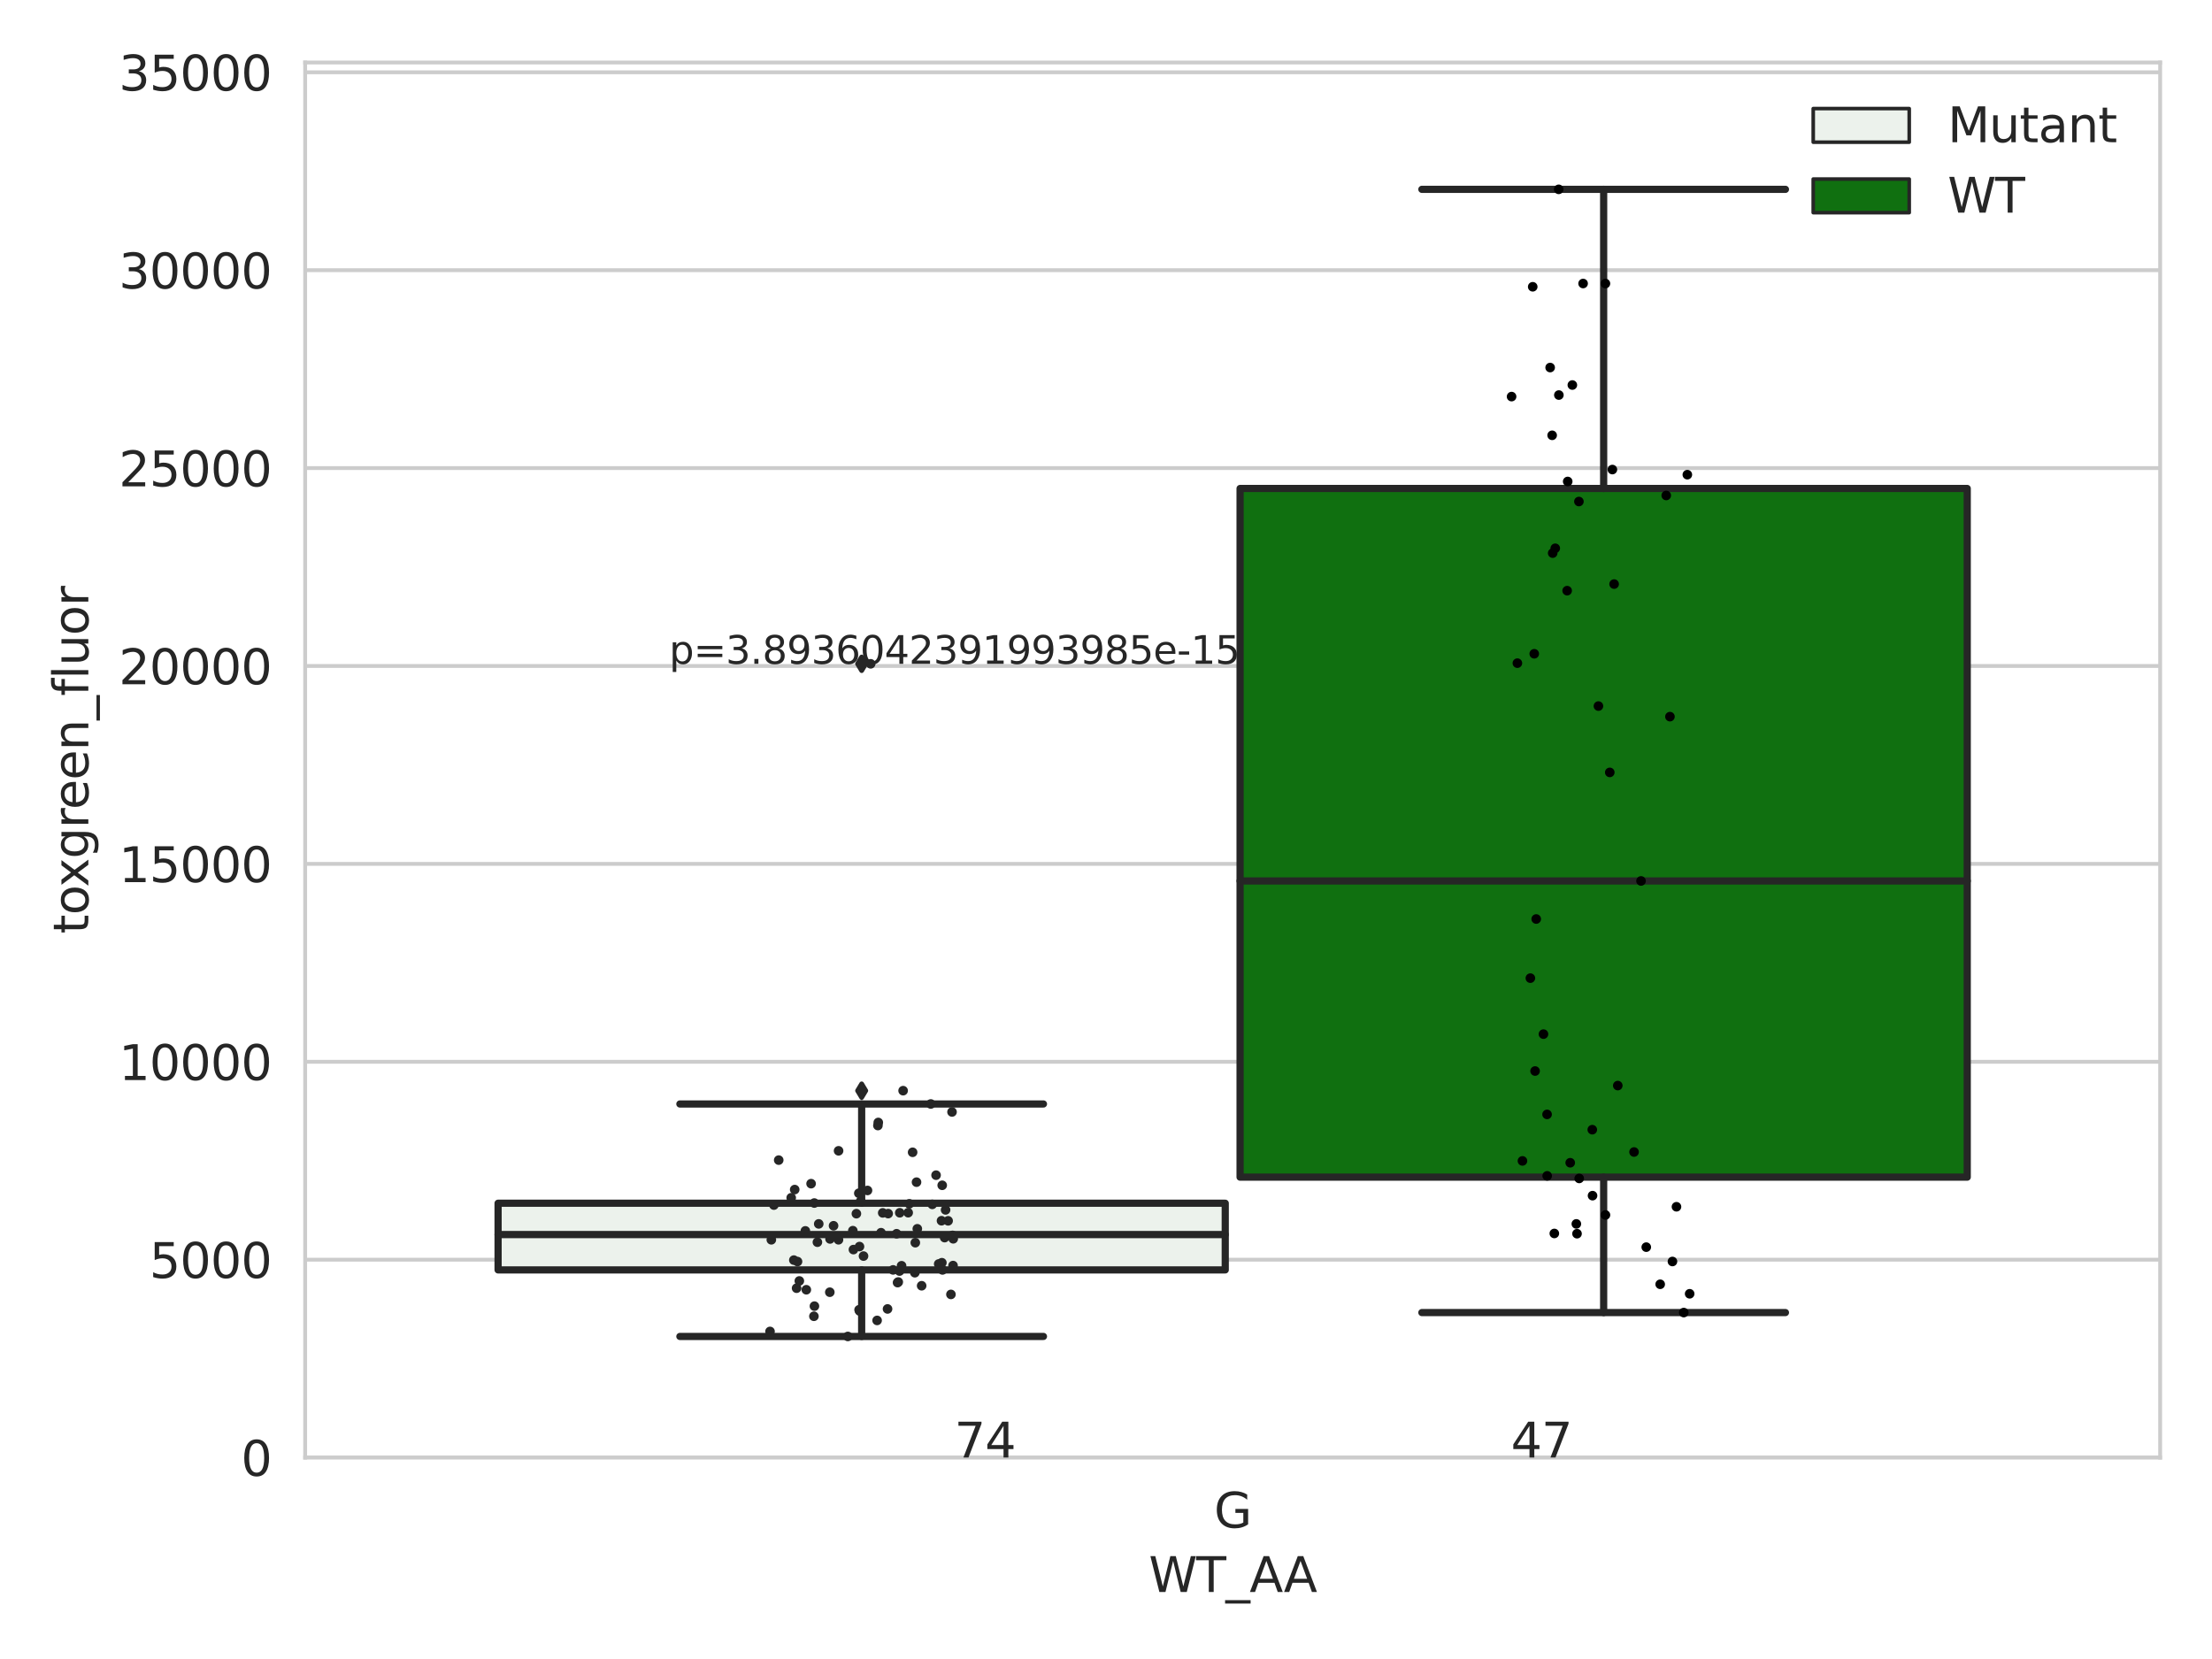 <?xml version="1.0" encoding="utf-8" standalone="no"?>
<!DOCTYPE svg PUBLIC "-//W3C//DTD SVG 1.1//EN"
  "http://www.w3.org/Graphics/SVG/1.1/DTD/svg11.dtd">
<svg xmlns:xlink="http://www.w3.org/1999/xlink" width="460.8pt" height="345.6pt" viewBox="0 0 460.8 345.6" xmlns="http://www.w3.org/2000/svg" version="1.1">
 <defs>
  <style type="text/css">*{stroke-linejoin: round; stroke-linecap: butt}</style>
 </defs>
 <g id="figure_1">
  <g id="patch_1">
   <path d="M 0 345.6 
L 460.8 345.6 
L 460.8 0 
L 0 0 
z
" style="fill: #ffffff"/>
  </g>
  <g id="axes_1">
   <g id="patch_2">
    <path d="M 63.571 303.64 
L 450 303.64 
L 450 13.023 
L 63.571 13.023 
z
" style="fill: #ffffff"/>
   </g>
   <g id="matplotlib.axis_1">
    <g id="xtick_1">
     <g id="text_1">
      <!-- G -->
      <g style="fill: #262626" transform="translate(252.911 318.238) scale(0.1 -0.1)">
       <defs>
        <path id="DejaVuSans-47" d="M 3809 666 
L 3809 1919 
L 2778 1919 
L 2778 2438 
L 4434 2438 
L 4434 434 
Q 4069 175 3628 42 
Q 3188 -91 2688 -91 
Q 1594 -91 976 548 
Q 359 1188 359 2328 
Q 359 3472 976 4111 
Q 1594 4750 2688 4750 
Q 3144 4750 3555 4637 
Q 3966 4525 4313 4306 
L 4313 3634 
Q 3963 3931 3569 4081 
Q 3175 4231 2741 4231 
Q 1884 4231 1454 3753 
Q 1025 3275 1025 2328 
Q 1025 1384 1454 906 
Q 1884 428 2741 428 
Q 3075 428 3337 486 
Q 3600 544 3809 666 
z
" transform="scale(0.016)"/>
       </defs>
       <use xlink:href="#DejaVuSans-47"/>
      </g>
     </g>
    </g>
    <g id="text_2">
     <!-- WT_AA -->
     <g style="fill: #262626" transform="translate(239.31 331.638) scale(0.1 -0.1)">
      <defs>
       <path id="DejaVuSans-57" d="M 213 4666 
L 850 4666 
L 1831 722 
L 2809 4666 
L 3519 4666 
L 4500 722 
L 5478 4666 
L 6119 4666 
L 4947 0 
L 4153 0 
L 3169 4050 
L 2175 0 
L 1381 0 
L 213 4666 
z
" transform="scale(0.016)"/>
       <path id="DejaVuSans-54" d="M -19 4666 
L 3928 4666 
L 3928 4134 
L 2272 4134 
L 2272 0 
L 1638 0 
L 1638 4134 
L -19 4134 
L -19 4666 
z
" transform="scale(0.016)"/>
       <path id="DejaVuSans-5f" d="M 3263 -1063 
L 3263 -1509 
L -63 -1509 
L -63 -1063 
L 3263 -1063 
z
" transform="scale(0.016)"/>
       <path id="DejaVuSans-41" d="M 2188 4044 
L 1331 1722 
L 3047 1722 
L 2188 4044 
z
M 1831 4666 
L 2547 4666 
L 4325 0 
L 3669 0 
L 3244 1197 
L 1141 1197 
L 716 0 
L 50 0 
L 1831 4666 
z
" transform="scale(0.016)"/>
      </defs>
      <use xlink:href="#DejaVuSans-57"/>
      <use xlink:href="#DejaVuSans-54" x="98.877"/>
      <use xlink:href="#DejaVuSans-5f" x="159.961"/>
      <use xlink:href="#DejaVuSans-41" x="209.961"/>
      <use xlink:href="#DejaVuSans-41" x="281.119"/>
     </g>
    </g>
   </g>
   <g id="matplotlib.axis_2">
    <g id="ytick_1">
     <g id="line2d_1">
      <path d="M 63.571 303.64 
L 450 303.64 
" clip-path="url(#p4156b1396d)" style="fill: none; stroke: #cccccc; stroke-width: 0.8; stroke-linecap: round"/>
     </g>
     <g id="text_3">
      <!-- 0 -->
      <g style="fill: #262626" transform="translate(50.209 307.439) scale(0.1 -0.1)">
       <defs>
        <path id="DejaVuSans-30" d="M 2034 4250 
Q 1547 4250 1301 3770 
Q 1056 3291 1056 2328 
Q 1056 1369 1301 889 
Q 1547 409 2034 409 
Q 2525 409 2770 889 
Q 3016 1369 3016 2328 
Q 3016 3291 2770 3770 
Q 2525 4250 2034 4250 
z
M 2034 4750 
Q 2819 4750 3233 4129 
Q 3647 3509 3647 2328 
Q 3647 1150 3233 529 
Q 2819 -91 2034 -91 
Q 1250 -91 836 529 
Q 422 1150 422 2328 
Q 422 3509 836 4129 
Q 1250 4750 2034 4750 
z
" transform="scale(0.016)"/>
       </defs>
       <use xlink:href="#DejaVuSans-30"/>
      </g>
     </g>
    </g>
    <g id="ytick_2">
     <g id="line2d_2">
      <path d="M 63.571 262.414 
L 450 262.414 
" clip-path="url(#p4156b1396d)" style="fill: none; stroke: #cccccc; stroke-width: 0.8; stroke-linecap: round"/>
     </g>
     <g id="text_4">
      <!-- 5000 -->
      <g style="fill: #262626" transform="translate(31.121 266.214) scale(0.1 -0.1)">
       <defs>
        <path id="DejaVuSans-35" d="M 691 4666 
L 3169 4666 
L 3169 4134 
L 1269 4134 
L 1269 2991 
Q 1406 3038 1543 3061 
Q 1681 3084 1819 3084 
Q 2600 3084 3056 2656 
Q 3513 2228 3513 1497 
Q 3513 744 3044 326 
Q 2575 -91 1722 -91 
Q 1428 -91 1123 -41 
Q 819 9 494 109 
L 494 744 
Q 775 591 1075 516 
Q 1375 441 1709 441 
Q 2250 441 2565 725 
Q 2881 1009 2881 1497 
Q 2881 1984 2565 2268 
Q 2250 2553 1709 2553 
Q 1456 2553 1204 2497 
Q 953 2441 691 2322 
L 691 4666 
z
" transform="scale(0.016)"/>
       </defs>
       <use xlink:href="#DejaVuSans-35"/>
       <use xlink:href="#DejaVuSans-30" x="63.623"/>
       <use xlink:href="#DejaVuSans-30" x="127.246"/>
       <use xlink:href="#DejaVuSans-30" x="190.869"/>
      </g>
     </g>
    </g>
    <g id="ytick_3">
     <g id="line2d_3">
      <path d="M 63.571 221.189 
L 450 221.189 
" clip-path="url(#p4156b1396d)" style="fill: none; stroke: #cccccc; stroke-width: 0.8; stroke-linecap: round"/>
     </g>
     <g id="text_5">
      <!-- 10000 -->
      <g style="fill: #262626" transform="translate(24.759 224.988) scale(0.1 -0.1)">
       <defs>
        <path id="DejaVuSans-31" d="M 794 531 
L 1825 531 
L 1825 4091 
L 703 3866 
L 703 4441 
L 1819 4666 
L 2450 4666 
L 2450 531 
L 3481 531 
L 3481 0 
L 794 0 
L 794 531 
z
" transform="scale(0.016)"/>
       </defs>
       <use xlink:href="#DejaVuSans-31"/>
       <use xlink:href="#DejaVuSans-30" x="63.623"/>
       <use xlink:href="#DejaVuSans-30" x="127.246"/>
       <use xlink:href="#DejaVuSans-30" x="190.869"/>
       <use xlink:href="#DejaVuSans-30" x="254.492"/>
      </g>
     </g>
    </g>
    <g id="ytick_4">
     <g id="line2d_4">
      <path d="M 63.571 179.963 
L 450 179.963 
" clip-path="url(#p4156b1396d)" style="fill: none; stroke: #cccccc; stroke-width: 0.8; stroke-linecap: round"/>
     </g>
     <g id="text_6">
      <!-- 15000 -->
      <g style="fill: #262626" transform="translate(24.759 183.762) scale(0.1 -0.1)">
       <use xlink:href="#DejaVuSans-31"/>
       <use xlink:href="#DejaVuSans-35" x="63.623"/>
       <use xlink:href="#DejaVuSans-30" x="127.246"/>
       <use xlink:href="#DejaVuSans-30" x="190.869"/>
       <use xlink:href="#DejaVuSans-30" x="254.492"/>
      </g>
     </g>
    </g>
    <g id="ytick_5">
     <g id="line2d_5">
      <path d="M 63.571 138.738 
L 450 138.738 
" clip-path="url(#p4156b1396d)" style="fill: none; stroke: #cccccc; stroke-width: 0.8; stroke-linecap: round"/>
     </g>
     <g id="text_7">
      <!-- 20000 -->
      <g style="fill: #262626" transform="translate(24.759 142.537) scale(0.1 -0.1)">
       <defs>
        <path id="DejaVuSans-32" d="M 1228 531 
L 3431 531 
L 3431 0 
L 469 0 
L 469 531 
Q 828 903 1448 1529 
Q 2069 2156 2228 2338 
Q 2531 2678 2651 2914 
Q 2772 3150 2772 3378 
Q 2772 3750 2511 3984 
Q 2250 4219 1831 4219 
Q 1534 4219 1204 4116 
Q 875 4013 500 3803 
L 500 4441 
Q 881 4594 1212 4672 
Q 1544 4750 1819 4750 
Q 2544 4750 2975 4387 
Q 3406 4025 3406 3419 
Q 3406 3131 3298 2873 
Q 3191 2616 2906 2266 
Q 2828 2175 2409 1742 
Q 1991 1309 1228 531 
z
" transform="scale(0.016)"/>
       </defs>
       <use xlink:href="#DejaVuSans-32"/>
       <use xlink:href="#DejaVuSans-30" x="63.623"/>
       <use xlink:href="#DejaVuSans-30" x="127.246"/>
       <use xlink:href="#DejaVuSans-30" x="190.869"/>
       <use xlink:href="#DejaVuSans-30" x="254.492"/>
      </g>
     </g>
    </g>
    <g id="ytick_6">
     <g id="line2d_6">
      <path d="M 63.571 97.512 
L 450 97.512 
" clip-path="url(#p4156b1396d)" style="fill: none; stroke: #cccccc; stroke-width: 0.8; stroke-linecap: round"/>
     </g>
     <g id="text_8">
      <!-- 25000 -->
      <g style="fill: #262626" transform="translate(24.759 101.311) scale(0.1 -0.1)">
       <use xlink:href="#DejaVuSans-32"/>
       <use xlink:href="#DejaVuSans-35" x="63.623"/>
       <use xlink:href="#DejaVuSans-30" x="127.246"/>
       <use xlink:href="#DejaVuSans-30" x="190.869"/>
       <use xlink:href="#DejaVuSans-30" x="254.492"/>
      </g>
     </g>
    </g>
    <g id="ytick_7">
     <g id="line2d_7">
      <path d="M 63.571 56.287 
L 450 56.287 
" clip-path="url(#p4156b1396d)" style="fill: none; stroke: #cccccc; stroke-width: 0.8; stroke-linecap: round"/>
     </g>
     <g id="text_9">
      <!-- 30000 -->
      <g style="fill: #262626" transform="translate(24.759 60.086) scale(0.1 -0.1)">
       <defs>
        <path id="DejaVuSans-33" d="M 2597 2516 
Q 3050 2419 3304 2112 
Q 3559 1806 3559 1356 
Q 3559 666 3084 287 
Q 2609 -91 1734 -91 
Q 1441 -91 1130 -33 
Q 819 25 488 141 
L 488 750 
Q 750 597 1062 519 
Q 1375 441 1716 441 
Q 2309 441 2620 675 
Q 2931 909 2931 1356 
Q 2931 1769 2642 2001 
Q 2353 2234 1838 2234 
L 1294 2234 
L 1294 2753 
L 1863 2753 
Q 2328 2753 2575 2939 
Q 2822 3125 2822 3475 
Q 2822 3834 2567 4026 
Q 2313 4219 1838 4219 
Q 1578 4219 1281 4162 
Q 984 4106 628 3988 
L 628 4550 
Q 988 4650 1302 4700 
Q 1616 4750 1894 4750 
Q 2613 4750 3031 4423 
Q 3450 4097 3450 3541 
Q 3450 3153 3228 2886 
Q 3006 2619 2597 2516 
z
" transform="scale(0.016)"/>
       </defs>
       <use xlink:href="#DejaVuSans-33"/>
       <use xlink:href="#DejaVuSans-30" x="63.623"/>
       <use xlink:href="#DejaVuSans-30" x="127.246"/>
       <use xlink:href="#DejaVuSans-30" x="190.869"/>
       <use xlink:href="#DejaVuSans-30" x="254.492"/>
      </g>
     </g>
    </g>
    <g id="ytick_8">
     <g id="line2d_8">
      <path d="M 63.571 15.061 
L 450 15.061 
" clip-path="url(#p4156b1396d)" style="fill: none; stroke: #cccccc; stroke-width: 0.8; stroke-linecap: round"/>
     </g>
     <g id="text_10">
      <!-- 35000 -->
      <g style="fill: #262626" transform="translate(24.759 18.86) scale(0.1 -0.1)">
       <use xlink:href="#DejaVuSans-33"/>
       <use xlink:href="#DejaVuSans-35" x="63.623"/>
       <use xlink:href="#DejaVuSans-30" x="127.246"/>
       <use xlink:href="#DejaVuSans-30" x="190.869"/>
       <use xlink:href="#DejaVuSans-30" x="254.492"/>
      </g>
     </g>
    </g>
    <g id="text_11">
     <!-- toxgreen_fluor -->
     <g style="fill: #262626" transform="translate(18.401 194.526) rotate(-90) scale(0.1 -0.1)">
      <defs>
       <path id="DejaVuSans-74" d="M 1172 4494 
L 1172 3500 
L 2356 3500 
L 2356 3053 
L 1172 3053 
L 1172 1153 
Q 1172 725 1289 603 
Q 1406 481 1766 481 
L 2356 481 
L 2356 0 
L 1766 0 
Q 1100 0 847 248 
Q 594 497 594 1153 
L 594 3053 
L 172 3053 
L 172 3500 
L 594 3500 
L 594 4494 
L 1172 4494 
z
" transform="scale(0.016)"/>
       <path id="DejaVuSans-6f" d="M 1959 3097 
Q 1497 3097 1228 2736 
Q 959 2375 959 1747 
Q 959 1119 1226 758 
Q 1494 397 1959 397 
Q 2419 397 2687 759 
Q 2956 1122 2956 1747 
Q 2956 2369 2687 2733 
Q 2419 3097 1959 3097 
z
M 1959 3584 
Q 2709 3584 3137 3096 
Q 3566 2609 3566 1747 
Q 3566 888 3137 398 
Q 2709 -91 1959 -91 
Q 1206 -91 779 398 
Q 353 888 353 1747 
Q 353 2609 779 3096 
Q 1206 3584 1959 3584 
z
" transform="scale(0.016)"/>
       <path id="DejaVuSans-78" d="M 3513 3500 
L 2247 1797 
L 3578 0 
L 2900 0 
L 1881 1375 
L 863 0 
L 184 0 
L 1544 1831 
L 300 3500 
L 978 3500 
L 1906 2253 
L 2834 3500 
L 3513 3500 
z
" transform="scale(0.016)"/>
       <path id="DejaVuSans-67" d="M 2906 1791 
Q 2906 2416 2648 2759 
Q 2391 3103 1925 3103 
Q 1463 3103 1205 2759 
Q 947 2416 947 1791 
Q 947 1169 1205 825 
Q 1463 481 1925 481 
Q 2391 481 2648 825 
Q 2906 1169 2906 1791 
z
M 3481 434 
Q 3481 -459 3084 -895 
Q 2688 -1331 1869 -1331 
Q 1566 -1331 1297 -1286 
Q 1028 -1241 775 -1147 
L 775 -588 
Q 1028 -725 1275 -790 
Q 1522 -856 1778 -856 
Q 2344 -856 2625 -561 
Q 2906 -266 2906 331 
L 2906 616 
Q 2728 306 2450 153 
Q 2172 0 1784 0 
Q 1141 0 747 490 
Q 353 981 353 1791 
Q 353 2603 747 3093 
Q 1141 3584 1784 3584 
Q 2172 3584 2450 3431 
Q 2728 3278 2906 2969 
L 2906 3500 
L 3481 3500 
L 3481 434 
z
" transform="scale(0.016)"/>
       <path id="DejaVuSans-72" d="M 2631 2963 
Q 2534 3019 2420 3045 
Q 2306 3072 2169 3072 
Q 1681 3072 1420 2755 
Q 1159 2438 1159 1844 
L 1159 0 
L 581 0 
L 581 3500 
L 1159 3500 
L 1159 2956 
Q 1341 3275 1631 3429 
Q 1922 3584 2338 3584 
Q 2397 3584 2469 3576 
Q 2541 3569 2628 3553 
L 2631 2963 
z
" transform="scale(0.016)"/>
       <path id="DejaVuSans-65" d="M 3597 1894 
L 3597 1613 
L 953 1613 
Q 991 1019 1311 708 
Q 1631 397 2203 397 
Q 2534 397 2845 478 
Q 3156 559 3463 722 
L 3463 178 
Q 3153 47 2828 -22 
Q 2503 -91 2169 -91 
Q 1331 -91 842 396 
Q 353 884 353 1716 
Q 353 2575 817 3079 
Q 1281 3584 2069 3584 
Q 2775 3584 3186 3129 
Q 3597 2675 3597 1894 
z
M 3022 2063 
Q 3016 2534 2758 2815 
Q 2500 3097 2075 3097 
Q 1594 3097 1305 2825 
Q 1016 2553 972 2059 
L 3022 2063 
z
" transform="scale(0.016)"/>
       <path id="DejaVuSans-6e" d="M 3513 2113 
L 3513 0 
L 2938 0 
L 2938 2094 
Q 2938 2591 2744 2837 
Q 2550 3084 2163 3084 
Q 1697 3084 1428 2787 
Q 1159 2491 1159 1978 
L 1159 0 
L 581 0 
L 581 3500 
L 1159 3500 
L 1159 2956 
Q 1366 3272 1645 3428 
Q 1925 3584 2291 3584 
Q 2894 3584 3203 3211 
Q 3513 2838 3513 2113 
z
" transform="scale(0.016)"/>
       <path id="DejaVuSans-66" d="M 2375 4863 
L 2375 4384 
L 1825 4384 
Q 1516 4384 1395 4259 
Q 1275 4134 1275 3809 
L 1275 3500 
L 2222 3500 
L 2222 3053 
L 1275 3053 
L 1275 0 
L 697 0 
L 697 3053 
L 147 3053 
L 147 3500 
L 697 3500 
L 697 3744 
Q 697 4328 969 4595 
Q 1241 4863 1831 4863 
L 2375 4863 
z
" transform="scale(0.016)"/>
       <path id="DejaVuSans-6c" d="M 603 4863 
L 1178 4863 
L 1178 0 
L 603 0 
L 603 4863 
z
" transform="scale(0.016)"/>
       <path id="DejaVuSans-75" d="M 544 1381 
L 544 3500 
L 1119 3500 
L 1119 1403 
Q 1119 906 1312 657 
Q 1506 409 1894 409 
Q 2359 409 2629 706 
Q 2900 1003 2900 1516 
L 2900 3500 
L 3475 3500 
L 3475 0 
L 2900 0 
L 2900 538 
Q 2691 219 2414 64 
Q 2138 -91 1772 -91 
Q 1169 -91 856 284 
Q 544 659 544 1381 
z
M 1991 3584 
L 1991 3584 
z
" transform="scale(0.016)"/>
      </defs>
      <use xlink:href="#DejaVuSans-74"/>
      <use xlink:href="#DejaVuSans-6f" x="39.209"/>
      <use xlink:href="#DejaVuSans-78" x="97.266"/>
      <use xlink:href="#DejaVuSans-67" x="156.445"/>
      <use xlink:href="#DejaVuSans-72" x="219.922"/>
      <use xlink:href="#DejaVuSans-65" x="258.785"/>
      <use xlink:href="#DejaVuSans-65" x="320.309"/>
      <use xlink:href="#DejaVuSans-6e" x="381.832"/>
      <use xlink:href="#DejaVuSans-5f" x="445.211"/>
      <use xlink:href="#DejaVuSans-66" x="495.211"/>
      <use xlink:href="#DejaVuSans-6c" x="530.416"/>
      <use xlink:href="#DejaVuSans-75" x="558.199"/>
      <use xlink:href="#DejaVuSans-6f" x="621.578"/>
      <use xlink:href="#DejaVuSans-72" x="682.76"/>
     </g>
    </g>
   </g>
   <g id="patch_3">
    <path d="M 103.76 264.545 
L 255.24 264.545 
L 255.24 250.655 
L 103.76 250.655 
L 103.76 264.545 
z
" clip-path="url(#p4156b1396d)" style="fill: #ecf2ec; stroke: #262626; stroke-width: 1.5; stroke-linejoin: miter"/>
   </g>
   <g id="patch_4">
    <path d="M 258.331 245.22 
L 409.811 245.22 
L 409.811 101.758 
L 258.331 101.758 
L 258.331 245.22 
z
" clip-path="url(#p4156b1396d)" style="fill: #107010; stroke: #262626; stroke-width: 1.5; stroke-linejoin: miter"/>
   </g>
   <g id="patch_5">
    <path d="M 256.786 303.64 
L 256.786 303.64 
L 256.786 303.64 
L 256.786 303.64 
z
" clip-path="url(#p4156b1396d)" style="fill: #ecf2ec; stroke: #262626; stroke-width: 0.75; stroke-linejoin: miter"/>
   </g>
   <g id="patch_6">
    <path d="M 256.786 303.64 
L 256.786 303.64 
L 256.786 303.64 
L 256.786 303.64 
z
" clip-path="url(#p4156b1396d)" style="fill: #107010; stroke: #262626; stroke-width: 0.75; stroke-linejoin: miter"/>
   </g>
   <g id="PathCollection_1"/>
   <g id="PathCollection_2"/>
   <g id="line2d_9">
    <path d="M 179.5 264.545 
L 179.5 278.405 
" clip-path="url(#p4156b1396d)" style="fill: none; stroke: #262626; stroke-width: 1.5; stroke-linecap: round"/>
   </g>
   <g id="line2d_10">
    <path d="M 179.5 250.655 
L 179.5 229.979 
" clip-path="url(#p4156b1396d)" style="fill: none; stroke: #262626; stroke-width: 1.5; stroke-linecap: round"/>
   </g>
   <g id="line2d_11">
    <path d="M 141.63 278.405 
L 217.37 278.405 
" clip-path="url(#p4156b1396d)" style="fill: none; stroke: #262626; stroke-width: 1.5; stroke-linecap: round"/>
   </g>
   <g id="line2d_12">
    <path d="M 141.63 229.979 
L 217.37 229.979 
" clip-path="url(#p4156b1396d)" style="fill: none; stroke: #262626; stroke-width: 1.5; stroke-linecap: round"/>
   </g>
   <g id="line2d_13">
    <defs>
     <path id="m2eec7ca4e0" d="M -0 1.414 
L 0.849 0 
L 0 -1.414 
L -0.849 -0 
z
" style="stroke: #262626; stroke-linejoin: miter"/>
    </defs>
    <g clip-path="url(#p4156b1396d)">
     <use xlink:href="#m2eec7ca4e0" x="179.5" y="227.207" style="fill: #262626; stroke: #262626; stroke-linejoin: miter"/>
     <use xlink:href="#m2eec7ca4e0" x="179.5" y="138.283" style="fill: #262626; stroke: #262626; stroke-linejoin: miter"/>
    </g>
   </g>
   <g id="line2d_14">
    <path d="M 334.071 245.22 
L 334.071 273.432 
" clip-path="url(#p4156b1396d)" style="fill: none; stroke: #262626; stroke-width: 1.5; stroke-linecap: round"/>
   </g>
   <g id="line2d_15">
    <path d="M 334.071 101.758 
L 334.071 39.442 
" clip-path="url(#p4156b1396d)" style="fill: none; stroke: #262626; stroke-width: 1.5; stroke-linecap: round"/>
   </g>
   <g id="line2d_16">
    <path d="M 296.201 273.432 
L 371.941 273.432 
" clip-path="url(#p4156b1396d)" style="fill: none; stroke: #262626; stroke-width: 1.5; stroke-linecap: round"/>
   </g>
   <g id="line2d_17">
    <path d="M 296.201 39.442 
L 371.941 39.442 
" clip-path="url(#p4156b1396d)" style="fill: none; stroke: #262626; stroke-width: 1.5; stroke-linecap: round"/>
   </g>
   <g id="line2d_18"/>
   <g id="line2d_19">
    <path d="M 103.76 257.182 
L 255.24 257.182 
" clip-path="url(#p4156b1396d)" style="fill: none; stroke: #262626; stroke-width: 1.5; stroke-linecap: round"/>
   </g>
   <g id="line2d_20">
    <path d="M 258.331 183.517 
L 409.811 183.517 
" clip-path="url(#p4156b1396d)" style="fill: none; stroke: #262626; stroke-width: 1.5; stroke-linecap: round"/>
   </g>
   <g id="patch_7">
    <path d="M 63.571 303.64 
L 63.571 13.023 
" style="fill: none; stroke: #cccccc; stroke-width: 0.8; stroke-linejoin: miter; stroke-linecap: square"/>
   </g>
   <g id="patch_8">
    <path d="M 450 303.64 
L 450 13.023 
" style="fill: none; stroke: #cccccc; stroke-width: 0.8; stroke-linejoin: miter; stroke-linecap: square"/>
   </g>
   <g id="patch_9">
    <path d="M 63.571 303.64 
L 450 303.64 
" style="fill: none; stroke: #cccccc; stroke-width: 0.8; stroke-linejoin: miter; stroke-linecap: square"/>
   </g>
   <g id="patch_10">
    <path d="M 63.571 13.023 
L 450 13.023 
" style="fill: none; stroke: #cccccc; stroke-width: 0.8; stroke-linejoin: miter; stroke-linecap: square"/>
   </g>
   <g id="PathCollection_3">
    <defs>
     <path id="C0_0_1376bdfd5f" d="M 0 1 
C 0.265 1 0.52 0.895 0.707 0.707 
C 0.895 0.52 1 0.265 1 -0 
C 1 -0.265 0.895 -0.52 0.707 -0.707 
C 0.52 -0.895 0.265 -1 0 -1 
C -0.265 -1 -0.52 -0.895 -0.707 -0.707 
C -0.895 -0.52 -1 -0.265 -1 0 
C -1 0.265 -0.895 0.52 -0.707 0.707 
C -0.52 0.895 -0.265 1 0 1 
z
"/>
    </defs>
    <g clip-path="url(#p4156b1396d)">
     <use xlink:href="#C0_0_1376bdfd5f" x="165.551" y="247.809" style="fill: #262626"/>
    </g>
    <g clip-path="url(#p4156b1396d)">
     <use xlink:href="#C0_0_1376bdfd5f" x="169.632" y="250.614" style="fill: #262626"/>
    </g>
    <g clip-path="url(#p4156b1396d)">
     <use xlink:href="#C0_0_1376bdfd5f" x="193.902" y="229.979" style="fill: #262626"/>
    </g>
    <g clip-path="url(#p4156b1396d)">
     <use xlink:href="#C0_0_1376bdfd5f" x="189.191" y="252.628" style="fill: #262626"/>
    </g>
    <g clip-path="url(#p4156b1396d)">
     <use xlink:href="#C0_0_1376bdfd5f" x="160.41" y="277.363" style="fill: #262626"/>
    </g>
    <g clip-path="url(#p4156b1396d)">
     <use xlink:href="#C0_0_1376bdfd5f" x="179.048" y="259.682" style="fill: #262626"/>
    </g>
    <g clip-path="url(#p4156b1396d)">
     <use xlink:href="#C0_0_1376bdfd5f" x="184.891" y="272.676" style="fill: #262626"/>
    </g>
    <g clip-path="url(#p4156b1396d)">
     <use xlink:href="#C0_0_1376bdfd5f" x="177.662" y="256.371" style="fill: #262626"/>
    </g>
    <g clip-path="url(#p4156b1396d)">
     <use xlink:href="#C0_0_1376bdfd5f" x="178.963" y="272.851" style="fill: #262626"/>
    </g>
    <g clip-path="url(#p4156b1396d)">
     <use xlink:href="#C0_0_1376bdfd5f" x="178.908" y="248.577" style="fill: #262626"/>
    </g>
    <g clip-path="url(#p4156b1396d)">
     <use xlink:href="#C0_0_1376bdfd5f" x="182.884" y="234.471" style="fill: #262626"/>
    </g>
    <g clip-path="url(#p4156b1396d)">
     <use xlink:href="#C0_0_1376bdfd5f" x="166.516" y="266.844" style="fill: #262626"/>
    </g>
    <g clip-path="url(#p4156b1396d)">
     <use xlink:href="#C0_0_1376bdfd5f" x="162.221" y="241.673" style="fill: #262626"/>
    </g>
    <g clip-path="url(#p4156b1396d)">
     <use xlink:href="#C0_0_1376bdfd5f" x="164.823" y="249.515" style="fill: #262626"/>
    </g>
    <g clip-path="url(#p4156b1396d)">
     <use xlink:href="#C0_0_1376bdfd5f" x="172.865" y="269.191" style="fill: #262626"/>
    </g>
    <g clip-path="url(#p4156b1396d)">
     <use xlink:href="#C0_0_1376bdfd5f" x="160.683" y="258.271" style="fill: #262626"/>
    </g>
    <g clip-path="url(#p4156b1396d)">
     <use xlink:href="#C0_0_1376bdfd5f" x="196.984" y="252.042" style="fill: #262626"/>
    </g>
    <g clip-path="url(#p4156b1396d)">
     <use xlink:href="#C0_0_1376bdfd5f" x="183.888" y="252.665" style="fill: #262626"/>
    </g>
    <g clip-path="url(#p4156b1396d)">
     <use xlink:href="#C0_0_1376bdfd5f" x="186.777" y="257.01" style="fill: #262626"/>
    </g>
    <g clip-path="url(#p4156b1396d)">
     <use xlink:href="#C0_0_1376bdfd5f" x="195.548" y="263.309" style="fill: #262626"/>
    </g>
    <g clip-path="url(#p4156b1396d)">
     <use xlink:href="#C0_0_1376bdfd5f" x="197.511" y="254.319" style="fill: #262626"/>
    </g>
    <g clip-path="url(#p4156b1396d)">
     <use xlink:href="#C0_0_1376bdfd5f" x="167.771" y="256.415" style="fill: #262626"/>
    </g>
    <g clip-path="url(#p4156b1396d)">
     <use xlink:href="#C0_0_1376bdfd5f" x="179.299" y="250.219" style="fill: #262626"/>
    </g>
    <g clip-path="url(#p4156b1396d)">
     <use xlink:href="#C0_0_1376bdfd5f" x="176.619" y="278.405" style="fill: #262626"/>
    </g>
    <g clip-path="url(#p4156b1396d)">
     <use xlink:href="#C0_0_1376bdfd5f" x="190.116" y="240.044" style="fill: #262626"/>
    </g>
    <g clip-path="url(#p4156b1396d)">
     <use xlink:href="#C0_0_1376bdfd5f" x="186.048" y="264.541" style="fill: #262626"/>
    </g>
    <g clip-path="url(#p4156b1396d)">
     <use xlink:href="#C0_0_1376bdfd5f" x="165.373" y="262.502" style="fill: #262626"/>
    </g>
    <g clip-path="url(#p4156b1396d)">
     <use xlink:href="#C0_0_1376bdfd5f" x="194.211" y="250.893" style="fill: #262626"/>
    </g>
    <g clip-path="url(#p4156b1396d)">
     <use xlink:href="#C0_0_1376bdfd5f" x="183.532" y="256.793" style="fill: #262626"/>
    </g>
    <g clip-path="url(#p4156b1396d)">
     <use xlink:href="#C0_0_1376bdfd5f" x="170.28" y="258.771" style="fill: #262626"/>
    </g>
    <g clip-path="url(#p4156b1396d)">
     <use xlink:href="#C0_0_1376bdfd5f" x="180.715" y="247.993" style="fill: #262626"/>
    </g>
    <g clip-path="url(#p4156b1396d)">
     <use xlink:href="#C0_0_1376bdfd5f" x="194.999" y="244.81" style="fill: #262626"/>
    </g>
    <g clip-path="url(#p4156b1396d)">
     <use xlink:href="#C0_0_1376bdfd5f" x="174.691" y="239.735" style="fill: #262626"/>
    </g>
    <g clip-path="url(#p4156b1396d)">
     <use xlink:href="#C0_0_1376bdfd5f" x="165.945" y="268.354" style="fill: #262626"/>
    </g>
    <g clip-path="url(#p4156b1396d)">
     <use xlink:href="#C0_0_1376bdfd5f" x="198.538" y="263.641" style="fill: #262626"/>
    </g>
    <g clip-path="url(#p4156b1396d)">
     <use xlink:href="#C0_0_1376bdfd5f" x="179.888" y="261.665" style="fill: #262626"/>
    </g>
    <g clip-path="url(#p4156b1396d)">
     <use xlink:href="#C0_0_1376bdfd5f" x="182.717" y="275.068" style="fill: #262626"/>
    </g>
    <g clip-path="url(#p4156b1396d)">
     <use xlink:href="#C0_0_1376bdfd5f" x="190.929" y="246.266" style="fill: #262626"/>
    </g>
    <g clip-path="url(#p4156b1396d)">
     <use xlink:href="#C0_0_1376bdfd5f" x="196.133" y="254.301" style="fill: #262626"/>
    </g>
    <g clip-path="url(#p4156b1396d)">
     <use xlink:href="#C0_0_1376bdfd5f" x="198.324" y="231.641" style="fill: #262626"/>
    </g>
    <g clip-path="url(#p4156b1396d)">
     <use xlink:href="#C0_0_1376bdfd5f" x="187.386" y="264.782" style="fill: #262626"/>
    </g>
    <g clip-path="url(#p4156b1396d)">
     <use xlink:href="#C0_0_1376bdfd5f" x="178.401" y="252.833" style="fill: #262626"/>
    </g>
    <g clip-path="url(#p4156b1396d)">
     <use xlink:href="#C0_0_1376bdfd5f" x="166.137" y="262.807" style="fill: #262626"/>
    </g>
    <g clip-path="url(#p4156b1396d)">
     <use xlink:href="#C0_0_1376bdfd5f" x="191.995" y="267.845" style="fill: #262626"/>
    </g>
    <g clip-path="url(#p4156b1396d)">
     <use xlink:href="#C0_0_1376bdfd5f" x="161.218" y="251.039" style="fill: #262626"/>
    </g>
    <g clip-path="url(#p4156b1396d)">
     <use xlink:href="#C0_0_1376bdfd5f" x="196.341" y="264.546" style="fill: #262626"/>
    </g>
    <g clip-path="url(#p4156b1396d)">
     <use xlink:href="#C0_0_1376bdfd5f" x="167.973" y="268.678" style="fill: #262626"/>
    </g>
    <g clip-path="url(#p4156b1396d)">
     <use xlink:href="#C0_0_1376bdfd5f" x="198.097" y="269.65" style="fill: #262626"/>
    </g>
    <g clip-path="url(#p4156b1396d)">
     <use xlink:href="#C0_0_1376bdfd5f" x="187.437" y="252.643" style="fill: #262626"/>
    </g>
    <g clip-path="url(#p4156b1396d)">
     <use xlink:href="#C0_0_1376bdfd5f" x="170.558" y="254.959" style="fill: #262626"/>
    </g>
    <g clip-path="url(#p4156b1396d)">
     <use xlink:href="#C0_0_1376bdfd5f" x="198.577" y="258.064" style="fill: #262626"/>
    </g>
    <g clip-path="url(#p4156b1396d)">
     <use xlink:href="#C0_0_1376bdfd5f" x="185.022" y="252.816" style="fill: #262626"/>
    </g>
    <g clip-path="url(#p4156b1396d)">
     <use xlink:href="#C0_0_1376bdfd5f" x="189.43" y="250.775" style="fill: #262626"/>
    </g>
    <g clip-path="url(#p4156b1396d)">
     <use xlink:href="#C0_0_1376bdfd5f" x="168.966" y="246.58" style="fill: #262626"/>
    </g>
    <g clip-path="url(#p4156b1396d)">
     <use xlink:href="#C0_0_1376bdfd5f" x="196.279" y="246.919" style="fill: #262626"/>
    </g>
    <g clip-path="url(#p4156b1396d)">
     <use xlink:href="#C0_0_1376bdfd5f" x="179.069" y="273.098" style="fill: #262626"/>
    </g>
    <g clip-path="url(#p4156b1396d)">
     <use xlink:href="#C0_0_1376bdfd5f" x="169.554" y="274.203" style="fill: #262626"/>
    </g>
    <g clip-path="url(#p4156b1396d)">
     <use xlink:href="#C0_0_1376bdfd5f" x="198.437" y="257.354" style="fill: #262626"/>
    </g>
    <g clip-path="url(#p4156b1396d)">
     <use xlink:href="#C0_0_1376bdfd5f" x="174.675" y="258.269" style="fill: #262626"/>
    </g>
    <g clip-path="url(#p4156b1396d)">
     <use xlink:href="#C0_0_1376bdfd5f" x="190.676" y="258.875" style="fill: #262626"/>
    </g>
    <g clip-path="url(#p4156b1396d)">
     <use xlink:href="#C0_0_1376bdfd5f" x="173.645" y="255.349" style="fill: #262626"/>
    </g>
    <g clip-path="url(#p4156b1396d)">
     <use xlink:href="#C0_0_1376bdfd5f" x="188.136" y="227.207" style="fill: #262626"/>
    </g>
    <g clip-path="url(#p4156b1396d)">
     <use xlink:href="#C0_0_1376bdfd5f" x="182.962" y="233.83" style="fill: #262626"/>
    </g>
    <g clip-path="url(#p4156b1396d)">
     <use xlink:href="#C0_0_1376bdfd5f" x="187.814" y="263.679" style="fill: #262626"/>
    </g>
    <g clip-path="url(#p4156b1396d)">
     <use xlink:href="#C0_0_1376bdfd5f" x="190.582" y="265.13" style="fill: #262626"/>
    </g>
    <g clip-path="url(#p4156b1396d)">
     <use xlink:href="#C0_0_1376bdfd5f" x="191.093" y="255.979" style="fill: #262626"/>
    </g>
    <g clip-path="url(#p4156b1396d)">
     <use xlink:href="#C0_0_1376bdfd5f" x="196.786" y="257.817" style="fill: #262626"/>
    </g>
    <g clip-path="url(#p4156b1396d)">
     <use xlink:href="#C0_0_1376bdfd5f" x="187.128" y="267.067" style="fill: #262626"/>
    </g>
    <g clip-path="url(#p4156b1396d)">
     <use xlink:href="#C0_0_1376bdfd5f" x="172.912" y="258.093" style="fill: #262626"/>
    </g>
    <g clip-path="url(#p4156b1396d)">
     <use xlink:href="#C0_0_1376bdfd5f" x="196.208" y="263.044" style="fill: #262626"/>
    </g>
    <g clip-path="url(#p4156b1396d)">
     <use xlink:href="#C0_0_1376bdfd5f" x="169.661" y="272.092" style="fill: #262626"/>
    </g>
    <g clip-path="url(#p4156b1396d)">
     <use xlink:href="#C0_0_1376bdfd5f" x="186.977" y="267.188" style="fill: #262626"/>
    </g>
    <g clip-path="url(#p4156b1396d)">
     <use xlink:href="#C0_0_1376bdfd5f" x="181.379" y="138.283" style="fill: #262626"/>
    </g>
    <g clip-path="url(#p4156b1396d)">
     <use xlink:href="#C0_0_1376bdfd5f" x="177.787" y="260.31" style="fill: #262626"/>
    </g>
   </g>
   <g id="PathCollection_4">
    <defs>
     <path id="C1_0_a7d591857e" d="M 0 1 
C 0.265 1 0.52 0.895 0.707 0.707 
C 0.895 0.52 1 0.265 1 -0 
C 1 -0.265 0.895 -0.52 0.707 -0.707 
C 0.52 -0.895 0.265 -1 0 -1 
C -0.265 -1 -0.52 -0.895 -0.707 -0.707 
C -0.895 -0.52 -1 -0.265 -1 0 
C -1 0.265 -0.895 0.52 -0.707 0.707 
C -0.52 0.895 -0.265 1 0 1 
z
"/>
    </defs>
    <g clip-path="url(#p4156b1396d)">
     <use xlink:href="#C1_0_a7d591857e" x="349.24" y="251.39"/>
    </g>
    <g clip-path="url(#p4156b1396d)">
     <use xlink:href="#C1_0_a7d591857e" x="345.848" y="267.537"/>
    </g>
    <g clip-path="url(#p4156b1396d)">
     <use xlink:href="#C1_0_a7d591857e" x="328.977" y="245.489"/>
    </g>
    <g clip-path="url(#p4156b1396d)">
     <use xlink:href="#C1_0_a7d591857e" x="334.445" y="253.101"/>
    </g>
    <g clip-path="url(#p4156b1396d)">
     <use xlink:href="#C1_0_a7d591857e" x="341.856" y="183.517"/>
    </g>
    <g clip-path="url(#p4156b1396d)">
     <use xlink:href="#C1_0_a7d591857e" x="322.284" y="232.149"/>
    </g>
    <g clip-path="url(#p4156b1396d)">
     <use xlink:href="#C1_0_a7d591857e" x="322.306" y="244.952"/>
    </g>
    <g clip-path="url(#p4156b1396d)">
     <use xlink:href="#C1_0_a7d591857e" x="319.612" y="136.194"/>
    </g>
    <g clip-path="url(#p4156b1396d)">
     <use xlink:href="#C1_0_a7d591857e" x="320.022" y="191.445"/>
    </g>
    <g clip-path="url(#p4156b1396d)">
     <use xlink:href="#C1_0_a7d591857e" x="331.756" y="249.076"/>
    </g>
    <g clip-path="url(#p4156b1396d)">
     <use xlink:href="#C1_0_a7d591857e" x="318.806" y="203.765"/>
    </g>
    <g clip-path="url(#p4156b1396d)">
     <use xlink:href="#C1_0_a7d591857e" x="348.402" y="262.792"/>
    </g>
    <g clip-path="url(#p4156b1396d)">
     <use xlink:href="#C1_0_a7d591857e" x="351.986" y="269.518"/>
    </g>
    <g clip-path="url(#p4156b1396d)">
     <use xlink:href="#C1_0_a7d591857e" x="350.759" y="273.432"/>
    </g>
    <g clip-path="url(#p4156b1396d)">
     <use xlink:href="#C1_0_a7d591857e" x="316.099" y="138.147"/>
    </g>
    <g clip-path="url(#p4156b1396d)">
     <use xlink:href="#C1_0_a7d591857e" x="321.532" y="215.427"/>
    </g>
    <g clip-path="url(#p4156b1396d)">
     <use xlink:href="#C1_0_a7d591857e" x="327.106" y="242.222"/>
    </g>
    <g clip-path="url(#p4156b1396d)">
     <use xlink:href="#C1_0_a7d591857e" x="342.948" y="259.802"/>
    </g>
    <g clip-path="url(#p4156b1396d)">
     <use xlink:href="#C1_0_a7d591857e" x="335.889" y="97.817"/>
    </g>
    <g clip-path="url(#p4156b1396d)">
     <use xlink:href="#C1_0_a7d591857e" x="319.786" y="223.116"/>
    </g>
    <g clip-path="url(#p4156b1396d)">
     <use xlink:href="#C1_0_a7d591857e" x="351.504" y="98.884"/>
    </g>
    <g clip-path="url(#p4156b1396d)">
     <use xlink:href="#C1_0_a7d591857e" x="326.465" y="123.047"/>
    </g>
    <g clip-path="url(#p4156b1396d)">
     <use xlink:href="#C1_0_a7d591857e" x="328.522" y="257"/>
    </g>
    <g clip-path="url(#p4156b1396d)">
     <use xlink:href="#C1_0_a7d591857e" x="340.402" y="239.983"/>
    </g>
    <g clip-path="url(#p4156b1396d)">
     <use xlink:href="#C1_0_a7d591857e" x="322.924" y="76.568"/>
    </g>
    <g clip-path="url(#p4156b1396d)">
     <use xlink:href="#C1_0_a7d591857e" x="328.382" y="254.96"/>
    </g>
    <g clip-path="url(#p4156b1396d)">
     <use xlink:href="#C1_0_a7d591857e" x="319.294" y="59.741"/>
    </g>
    <g clip-path="url(#p4156b1396d)">
     <use xlink:href="#C1_0_a7d591857e" x="334.44" y="59.069"/>
    </g>
    <g clip-path="url(#p4156b1396d)">
     <use xlink:href="#C1_0_a7d591857e" x="336.251" y="121.671"/>
    </g>
    <g clip-path="url(#p4156b1396d)">
     <use xlink:href="#C1_0_a7d591857e" x="324.707" y="39.442"/>
    </g>
    <g clip-path="url(#p4156b1396d)">
     <use xlink:href="#C1_0_a7d591857e" x="323.796" y="256.952"/>
    </g>
    <g clip-path="url(#p4156b1396d)">
     <use xlink:href="#C1_0_a7d591857e" x="323.454" y="115.221"/>
    </g>
    <g clip-path="url(#p4156b1396d)">
     <use xlink:href="#C1_0_a7d591857e" x="314.89" y="82.617"/>
    </g>
    <g clip-path="url(#p4156b1396d)">
     <use xlink:href="#C1_0_a7d591857e" x="332.983" y="147.086"/>
    </g>
    <g clip-path="url(#p4156b1396d)">
     <use xlink:href="#C1_0_a7d591857e" x="331.703" y="235.334"/>
    </g>
    <g clip-path="url(#p4156b1396d)">
     <use xlink:href="#C1_0_a7d591857e" x="324.741" y="82.297"/>
    </g>
    <g clip-path="url(#p4156b1396d)">
     <use xlink:href="#C1_0_a7d591857e" x="327.549" y="80.209"/>
    </g>
    <g clip-path="url(#p4156b1396d)">
     <use xlink:href="#C1_0_a7d591857e" x="328.916" y="104.477"/>
    </g>
    <g clip-path="url(#p4156b1396d)">
     <use xlink:href="#C1_0_a7d591857e" x="326.581" y="100.302"/>
    </g>
    <g clip-path="url(#p4156b1396d)">
     <use xlink:href="#C1_0_a7d591857e" x="317.155" y="241.838"/>
    </g>
    <g clip-path="url(#p4156b1396d)">
     <use xlink:href="#C1_0_a7d591857e" x="347.108" y="103.214"/>
    </g>
    <g clip-path="url(#p4156b1396d)">
     <use xlink:href="#C1_0_a7d591857e" x="329.788" y="59.06"/>
    </g>
    <g clip-path="url(#p4156b1396d)">
     <use xlink:href="#C1_0_a7d591857e" x="323.341" y="90.681"/>
    </g>
    <g clip-path="url(#p4156b1396d)">
     <use xlink:href="#C1_0_a7d591857e" x="335.345" y="160.905"/>
    </g>
    <g clip-path="url(#p4156b1396d)">
     <use xlink:href="#C1_0_a7d591857e" x="323.989" y="114.218"/>
    </g>
    <g clip-path="url(#p4156b1396d)">
     <use xlink:href="#C1_0_a7d591857e" x="347.881" y="149.29"/>
    </g>
    <g clip-path="url(#p4156b1396d)">
     <use xlink:href="#C1_0_a7d591857e" x="337.013" y="226.147"/>
    </g>
   </g>
   <g id="text_12">
    <!-- 74 -->
    <g style="fill: #262626" transform="translate(198.821 303.626) scale(0.1 -0.1)">
     <defs>
      <path id="DejaVuSans-37" d="M 525 4666 
L 3525 4666 
L 3525 4397 
L 1831 0 
L 1172 0 
L 2766 4134 
L 525 4134 
L 525 4666 
z
" transform="scale(0.016)"/>
      <path id="DejaVuSans-34" d="M 2419 4116 
L 825 1625 
L 2419 1625 
L 2419 4116 
z
M 2253 4666 
L 3047 4666 
L 3047 1625 
L 3713 1625 
L 3713 1100 
L 3047 1100 
L 3047 0 
L 2419 0 
L 2419 1100 
L 313 1100 
L 313 1709 
L 2253 4666 
z
" transform="scale(0.016)"/>
     </defs>
     <use xlink:href="#DejaVuSans-37"/>
     <use xlink:href="#DejaVuSans-34" x="63.623"/>
    </g>
   </g>
   <g id="text_13">
    <!-- p=3.8936042391993985e-15 -->
    <g style="fill: #262626" transform="translate(139.399 138.283) scale(0.08 -0.08)">
     <defs>
      <path id="DejaVuSans-70" d="M 1159 525 
L 1159 -1331 
L 581 -1331 
L 581 3500 
L 1159 3500 
L 1159 2969 
Q 1341 3281 1617 3432 
Q 1894 3584 2278 3584 
Q 2916 3584 3314 3078 
Q 3713 2572 3713 1747 
Q 3713 922 3314 415 
Q 2916 -91 2278 -91 
Q 1894 -91 1617 61 
Q 1341 213 1159 525 
z
M 3116 1747 
Q 3116 2381 2855 2742 
Q 2594 3103 2138 3103 
Q 1681 3103 1420 2742 
Q 1159 2381 1159 1747 
Q 1159 1113 1420 752 
Q 1681 391 2138 391 
Q 2594 391 2855 752 
Q 3116 1113 3116 1747 
z
" transform="scale(0.016)"/>
      <path id="DejaVuSans-3d" d="M 678 2906 
L 4684 2906 
L 4684 2381 
L 678 2381 
L 678 2906 
z
M 678 1631 
L 4684 1631 
L 4684 1100 
L 678 1100 
L 678 1631 
z
" transform="scale(0.016)"/>
      <path id="DejaVuSans-2e" d="M 684 794 
L 1344 794 
L 1344 0 
L 684 0 
L 684 794 
z
" transform="scale(0.016)"/>
      <path id="DejaVuSans-38" d="M 2034 2216 
Q 1584 2216 1326 1975 
Q 1069 1734 1069 1313 
Q 1069 891 1326 650 
Q 1584 409 2034 409 
Q 2484 409 2743 651 
Q 3003 894 3003 1313 
Q 3003 1734 2745 1975 
Q 2488 2216 2034 2216 
z
M 1403 2484 
Q 997 2584 770 2862 
Q 544 3141 544 3541 
Q 544 4100 942 4425 
Q 1341 4750 2034 4750 
Q 2731 4750 3128 4425 
Q 3525 4100 3525 3541 
Q 3525 3141 3298 2862 
Q 3072 2584 2669 2484 
Q 3125 2378 3379 2068 
Q 3634 1759 3634 1313 
Q 3634 634 3220 271 
Q 2806 -91 2034 -91 
Q 1263 -91 848 271 
Q 434 634 434 1313 
Q 434 1759 690 2068 
Q 947 2378 1403 2484 
z
M 1172 3481 
Q 1172 3119 1398 2916 
Q 1625 2713 2034 2713 
Q 2441 2713 2670 2916 
Q 2900 3119 2900 3481 
Q 2900 3844 2670 4047 
Q 2441 4250 2034 4250 
Q 1625 4250 1398 4047 
Q 1172 3844 1172 3481 
z
" transform="scale(0.016)"/>
      <path id="DejaVuSans-39" d="M 703 97 
L 703 672 
Q 941 559 1184 500 
Q 1428 441 1663 441 
Q 2288 441 2617 861 
Q 2947 1281 2994 2138 
Q 2813 1869 2534 1725 
Q 2256 1581 1919 1581 
Q 1219 1581 811 2004 
Q 403 2428 403 3163 
Q 403 3881 828 4315 
Q 1253 4750 1959 4750 
Q 2769 4750 3195 4129 
Q 3622 3509 3622 2328 
Q 3622 1225 3098 567 
Q 2575 -91 1691 -91 
Q 1453 -91 1209 -44 
Q 966 3 703 97 
z
M 1959 2075 
Q 2384 2075 2632 2365 
Q 2881 2656 2881 3163 
Q 2881 3666 2632 3958 
Q 2384 4250 1959 4250 
Q 1534 4250 1286 3958 
Q 1038 3666 1038 3163 
Q 1038 2656 1286 2365 
Q 1534 2075 1959 2075 
z
" transform="scale(0.016)"/>
      <path id="DejaVuSans-36" d="M 2113 2584 
Q 1688 2584 1439 2293 
Q 1191 2003 1191 1497 
Q 1191 994 1439 701 
Q 1688 409 2113 409 
Q 2538 409 2786 701 
Q 3034 994 3034 1497 
Q 3034 2003 2786 2293 
Q 2538 2584 2113 2584 
z
M 3366 4563 
L 3366 3988 
Q 3128 4100 2886 4159 
Q 2644 4219 2406 4219 
Q 1781 4219 1451 3797 
Q 1122 3375 1075 2522 
Q 1259 2794 1537 2939 
Q 1816 3084 2150 3084 
Q 2853 3084 3261 2657 
Q 3669 2231 3669 1497 
Q 3669 778 3244 343 
Q 2819 -91 2113 -91 
Q 1303 -91 875 529 
Q 447 1150 447 2328 
Q 447 3434 972 4092 
Q 1497 4750 2381 4750 
Q 2619 4750 2861 4703 
Q 3103 4656 3366 4563 
z
" transform="scale(0.016)"/>
      <path id="DejaVuSans-2d" d="M 313 2009 
L 1997 2009 
L 1997 1497 
L 313 1497 
L 313 2009 
z
" transform="scale(0.016)"/>
     </defs>
     <use xlink:href="#DejaVuSans-70"/>
     <use xlink:href="#DejaVuSans-3d" x="63.477"/>
     <use xlink:href="#DejaVuSans-33" x="147.266"/>
     <use xlink:href="#DejaVuSans-2e" x="210.889"/>
     <use xlink:href="#DejaVuSans-38" x="242.676"/>
     <use xlink:href="#DejaVuSans-39" x="306.299"/>
     <use xlink:href="#DejaVuSans-33" x="369.922"/>
     <use xlink:href="#DejaVuSans-36" x="433.545"/>
     <use xlink:href="#DejaVuSans-30" x="497.168"/>
     <use xlink:href="#DejaVuSans-34" x="560.791"/>
     <use xlink:href="#DejaVuSans-32" x="624.414"/>
     <use xlink:href="#DejaVuSans-33" x="688.037"/>
     <use xlink:href="#DejaVuSans-39" x="751.66"/>
     <use xlink:href="#DejaVuSans-31" x="815.283"/>
     <use xlink:href="#DejaVuSans-39" x="878.906"/>
     <use xlink:href="#DejaVuSans-39" x="942.529"/>
     <use xlink:href="#DejaVuSans-33" x="1006.152"/>
     <use xlink:href="#DejaVuSans-39" x="1069.775"/>
     <use xlink:href="#DejaVuSans-38" x="1133.398"/>
     <use xlink:href="#DejaVuSans-35" x="1197.021"/>
     <use xlink:href="#DejaVuSans-65" x="1260.645"/>
     <use xlink:href="#DejaVuSans-2d" x="1322.168"/>
     <use xlink:href="#DejaVuSans-31" x="1358.252"/>
     <use xlink:href="#DejaVuSans-35" x="1421.875"/>
    </g>
   </g>
   <g id="text_14">
    <!-- 47 -->
    <g style="fill: #262626" transform="translate(314.75 303.626) scale(0.1 -0.1)">
     <use xlink:href="#DejaVuSans-34"/>
     <use xlink:href="#DejaVuSans-37" x="63.623"/>
    </g>
   </g>
   <g id="legend_1">
    <g id="patch_11">
     <path d="M 377.728 29.621 
L 397.728 29.621 
L 397.728 22.621 
L 377.728 22.621 
z
" style="fill: #ecf2ec; stroke: #262626; stroke-width: 0.75; stroke-linejoin: miter"/>
    </g>
    <g id="text_15">
     <!-- Mutant -->
     <g style="fill: #262626" transform="translate(405.728 29.621) scale(0.1 -0.1)">
      <defs>
       <path id="DejaVuSans-4d" d="M 628 4666 
L 1569 4666 
L 2759 1491 
L 3956 4666 
L 4897 4666 
L 4897 0 
L 4281 0 
L 4281 4097 
L 3078 897 
L 2444 897 
L 1241 4097 
L 1241 0 
L 628 0 
L 628 4666 
z
" transform="scale(0.016)"/>
       <path id="DejaVuSans-61" d="M 2194 1759 
Q 1497 1759 1228 1600 
Q 959 1441 959 1056 
Q 959 750 1161 570 
Q 1363 391 1709 391 
Q 2188 391 2477 730 
Q 2766 1069 2766 1631 
L 2766 1759 
L 2194 1759 
z
M 3341 1997 
L 3341 0 
L 2766 0 
L 2766 531 
Q 2569 213 2275 61 
Q 1981 -91 1556 -91 
Q 1019 -91 701 211 
Q 384 513 384 1019 
Q 384 1609 779 1909 
Q 1175 2209 1959 2209 
L 2766 2209 
L 2766 2266 
Q 2766 2663 2505 2880 
Q 2244 3097 1772 3097 
Q 1472 3097 1187 3025 
Q 903 2953 641 2809 
L 641 3341 
Q 956 3463 1253 3523 
Q 1550 3584 1831 3584 
Q 2591 3584 2966 3190 
Q 3341 2797 3341 1997 
z
" transform="scale(0.016)"/>
      </defs>
      <use xlink:href="#DejaVuSans-4d"/>
      <use xlink:href="#DejaVuSans-75" x="86.279"/>
      <use xlink:href="#DejaVuSans-74" x="149.658"/>
      <use xlink:href="#DejaVuSans-61" x="188.867"/>
      <use xlink:href="#DejaVuSans-6e" x="250.146"/>
      <use xlink:href="#DejaVuSans-74" x="313.525"/>
     </g>
    </g>
    <g id="patch_12">
     <path d="M 377.728 44.299 
L 397.728 44.299 
L 397.728 37.299 
L 377.728 37.299 
z
" style="fill: #107010; stroke: #262626; stroke-width: 0.75; stroke-linejoin: miter"/>
    </g>
    <g id="text_16">
     <!-- WT -->
     <g style="fill: #262626" transform="translate(405.728 44.299) scale(0.1 -0.1)">
      <use xlink:href="#DejaVuSans-57"/>
      <use xlink:href="#DejaVuSans-54" x="98.877"/>
     </g>
    </g>
   </g>
  </g>
 </g>
 <defs>
  <clipPath id="p4156b1396d">
   <rect x="63.571" y="13.023" width="386.429" height="290.617"/>
  </clipPath>
 </defs>
</svg>
